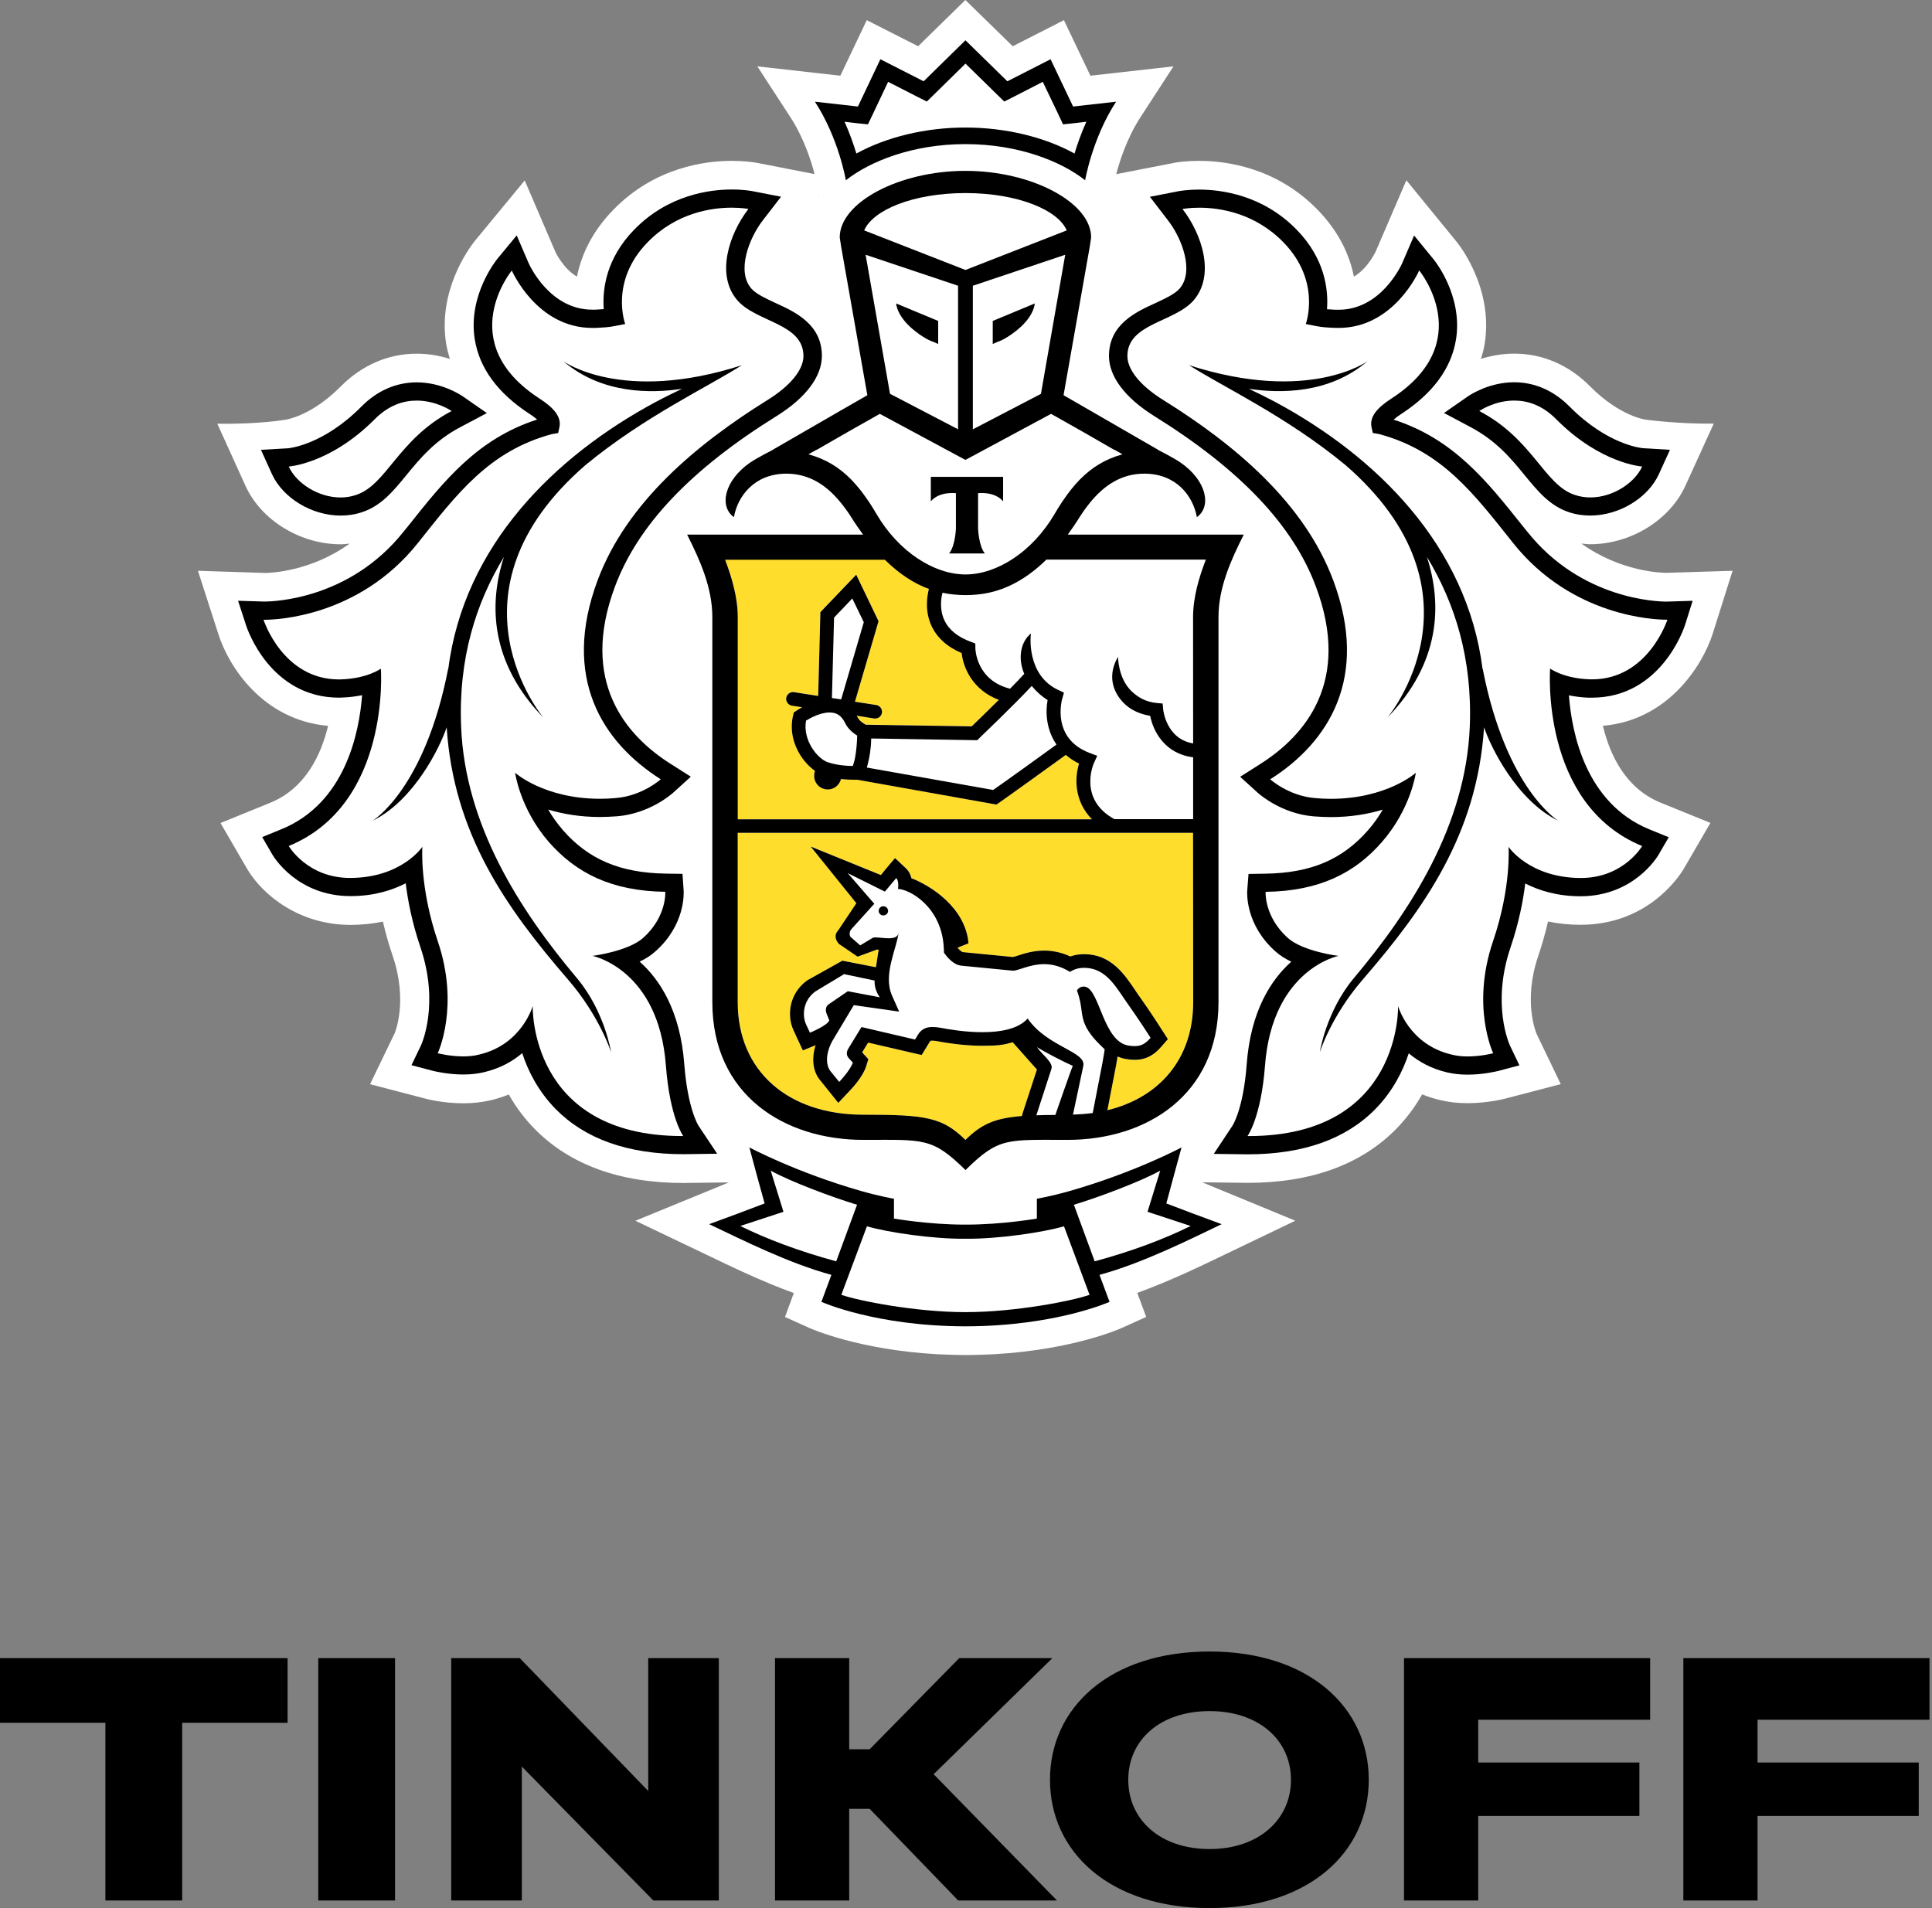 <svg width="81" height="80" viewBox="0 0 81 80" fill="none" xmlns="http://www.w3.org/2000/svg">
<rect x="0" y="0" width="81" height="80" fill="#808080" stroke="none"/>
<g clip-path="url(#clip0_2171_15696)">
<path d="M71.804 26.575L72.639 23.931L69.876 24.017C69.642 24.017 67.946 23.97 66.299 22.789C66.422 22.801 66.545 22.818 66.67 22.818C68.364 22.818 70.004 21.809 70.66 20.367L71.85 17.761C70.36 17.78 68.997 17.595 68.997 17.595C68.985 17.592 67.912 17.457 66.67 16.203C65.779 15.303 64.677 14.827 63.483 14.827C62.961 14.827 62.494 14.92 62.092 15.046C62.155 14.834 62.215 14.62 62.248 14.399C62.629 11.96 61.04 10.099 61.04 10.101L58.963 7.558L57.676 10.546C57.671 10.556 57.346 11.255 56.763 11.598C56.588 10.72 56.157 9.733 55.235 8.788C53.497 7.008 51.382 6.744 50.275 6.744C49.762 6.744 49.396 6.798 49.307 6.813L46.799 7.301C46.943 6.746 47.252 5.782 47.815 4.914L49.199 2.782L45.716 3.174L44.606 0.845L42.459 1.939L40.474 0L38.493 1.939L36.339 0.845L35.232 3.174L31.751 2.782L33.138 4.914C33.701 5.782 34.009 6.744 34.151 7.298L31.759 6.832L31.677 6.818C31.556 6.798 31.193 6.744 30.678 6.744C29.571 6.744 27.455 7.01 25.722 8.788C24.798 9.73 24.367 10.72 24.189 11.598C23.611 11.26 23.289 10.57 23.289 10.57L21.999 7.565L19.888 10.125C19.63 10.456 18.357 12.205 18.704 14.404C18.74 14.623 18.798 14.837 18.86 15.049C18.461 14.922 17.994 14.829 17.471 14.829C16.278 14.829 15.175 15.306 14.282 16.205C13.045 17.454 11.976 17.595 11.986 17.595C11.986 17.595 10.857 17.795 9.11 17.764L10.292 20.369C10.949 21.814 12.59 22.82 14.282 22.82C14.41 22.82 14.533 22.804 14.658 22.792C13.016 23.972 11.319 24.02 11.115 24.022L8.299 23.931L9.151 26.573C9.579 27.934 11.011 30.19 13.755 30.433C13.457 31.67 12.795 33.055 11.341 33.652L9.245 34.506L10.388 36.474C11.033 37.535 12.547 38.778 14.704 38.778C15.17 38.775 15.62 38.73 16.054 38.64C16.165 39.125 16.304 39.611 16.468 40.091C17.11 41.981 16.557 43.299 16.55 43.313L15.515 45.457L17.825 46.059C17.854 46.069 18.552 46.257 19.426 46.257C19.823 46.257 20.201 46.216 20.557 46.133C20.827 46.071 21.084 45.988 21.332 45.888C21.63 46.419 21.994 46.902 22.418 47.335C23.898 48.836 25.994 49.598 28.651 49.598H28.661L30.558 49.574L26.639 51.182L29.614 52.603C30.695 53.124 31.978 53.741 33.282 54.212L32.911 55.216L33.937 55.678C34.028 55.718 35.999 56.591 39.278 56.777C39.278 56.777 40.069 56.813 40.505 56.813C40.941 56.813 41.723 56.775 41.723 56.775C44.979 56.584 46.936 55.72 47.028 55.678L48.055 55.214L47.68 54.207C49.023 53.721 50.352 53.081 51.386 52.582L54.306 51.18L50.4 49.569L52.303 49.593C54.963 49.593 57.062 48.831 58.54 47.328C58.961 46.897 59.324 46.414 59.625 45.883C59.873 45.983 60.133 46.066 60.403 46.128C60.756 46.212 61.134 46.252 61.531 46.252C62.391 46.252 63.096 46.064 63.115 46.059L65.435 45.453L64.424 43.349C64.4 43.294 63.847 41.978 64.489 40.087C64.653 39.603 64.79 39.118 64.901 38.635C65.337 38.725 65.791 38.773 66.261 38.773C69.007 38.773 70.324 36.862 70.579 36.448L71.71 34.502L69.614 33.65C68.157 33.053 67.498 31.665 67.202 30.43C69.907 30.202 71.361 27.946 71.804 26.575ZM34.334 8.21L34.305 8.217L34.329 8.186L34.334 8.21Z" fill="white"/>
<path d="M40.478 8.094C38.259 8.096 36.596 8.815 36.232 9.659L40.478 11.316L44.724 9.659C44.363 8.815 42.7 8.096 40.478 8.094Z" fill="white"/>
<path d="M40.52 51.937H40.516H40.479H40.439H40.436C39.091 51.947 37.24 51.673 36.347 51.416L35.273 54.288C35.981 54.538 38.378 55.014 40.479 55.014C42.576 55.014 44.975 54.536 45.681 54.288L44.61 51.416C43.714 51.675 41.866 51.947 40.52 51.937Z" fill="white"/>
<path d="M48.643 49.082C47.844 49.529 46.061 50.2 45.023 50.512L45.895 52.885C47.5 52.452 48.824 51.945 49.919 51.402L48.111 50.807L48.643 49.082Z" fill="white"/>
<path d="M32.313 49.082L32.847 50.807L31.037 51.402C32.13 51.945 33.461 52.452 35.059 52.885L35.93 50.512C34.898 50.2 33.112 49.527 32.313 49.082Z" fill="white"/>
<path d="M40.476 5.347C42.149 5.347 43.79 5.742 45.052 6.437C45.167 6.054 45.328 5.59 45.547 5.104L45.071 5.161L44.57 5.214L44.358 4.764L43.721 3.431L42.558 4.031L42.105 4.26L41.745 3.907L40.481 2.67L39.22 3.907L38.859 4.26L38.406 4.031L37.237 3.431L36.606 4.764L36.389 5.214L35.889 5.161L35.412 5.104C35.631 5.592 35.79 6.054 35.908 6.437C37.172 5.742 38.808 5.347 40.476 5.347Z" fill="white"/>
<path d="M66.017 20.748C66.234 20.822 66.455 20.855 66.674 20.855C67.62 20.855 68.534 20.25 68.85 19.558C68.85 19.558 67.114 19.453 65.249 17.581C64.655 16.974 64.026 16.793 63.487 16.793C62.65 16.793 62.022 17.231 62.022 17.231C64.274 18.416 64.734 20.32 66.017 20.748Z" fill="white"/>
<path d="M14.281 20.855C14.5 20.855 14.721 20.822 14.933 20.748C16.221 20.32 16.683 18.416 18.936 17.231C18.936 17.231 18.305 16.793 17.472 16.793C16.931 16.793 16.302 16.974 15.706 17.581C13.843 19.453 12.107 19.558 12.107 19.558C12.418 20.25 13.335 20.855 14.281 20.855Z" fill="white"/>
<path d="M66.626 28.483C66.665 28.486 66.699 28.486 66.739 28.486C69.101 28.486 69.902 25.985 69.902 25.985H69.856C69.423 25.985 65.912 25.885 63.43 22.765C61.796 20.714 60.458 18.91 57.812 18.201L57.553 18.156L57.495 17.894C57.422 17.494 57.699 17.121 58.328 16.716C61.976 14.353 59.5 11.341 59.5 11.341C59.5 11.341 58.458 13.751 56.125 13.751C56.07 13.751 56.01 13.749 55.952 13.749C55.687 13.735 55.432 13.725 55.175 13.671L54.744 13.587C54.744 13.587 55.408 11.8 53.805 10.158C52.597 8.918 51.126 8.709 50.277 8.709C49.848 8.709 49.576 8.764 49.576 8.764C50.382 9.806 50.965 11.534 50.033 12.6C49.23 13.516 47.266 13.561 47.266 14.927C47.266 15.505 47.812 16.181 48.794 16.788C51.747 18.627 54.679 21.066 55.897 24.336C57.42 28.414 55.704 31.12 53.254 32.671C53.254 32.671 54.022 33.371 55.136 33.459C55.362 33.48 55.584 33.49 55.791 33.49C58.142 33.49 59.358 32.4 59.358 32.4C59.358 32.4 59.158 33.906 57.933 35.306C56.804 36.598 55.321 37.357 53.061 37.39C53.061 37.39 52.989 38.428 53.99 39.325C54.631 39.891 56.111 40.077 56.111 40.077C56.111 40.077 53.34 40.631 53.035 44.676C52.869 46.868 52.303 47.629 52.303 47.629H52.354C58.782 47.629 58.616 42.178 58.616 42.178C58.616 42.178 59.064 43.791 60.857 44.212C61.074 44.27 61.305 44.291 61.526 44.291C62.104 44.291 62.605 44.158 62.605 44.158C62.605 44.158 61.666 42.199 62.597 39.46C63.37 37.188 63.245 35.503 63.245 35.503C63.245 35.503 64.111 36.798 66.258 36.81H66.28C68.068 36.81 68.848 35.47 68.848 35.47C64.561 33.711 64.985 28.034 64.985 28.034C64.985 28.034 65.541 28.443 66.626 28.483ZM65.336 34.413C63.594 33.564 62.491 31.308 62.224 30.494C61.935 34.968 59.726 38.073 57.143 41.062C55.803 42.611 55.336 44.117 55.336 44.117C55.336 44.117 55.593 42.411 56.753 41.021C59.163 38.159 61.452 34.596 61.623 30.477C61.74 27.603 60.992 25.271 59.825 23.351C60.477 25.352 60.385 27.803 58.169 30.09C58.169 30.09 62.58 24.862 56.412 19.503C53.942 17.463 51.242 16.205 49.851 15.312C54.876 16.933 57.329 15.148 57.329 15.148C55.723 16.524 53.646 16.5 52.359 16.302C52.708 16.471 53.071 16.647 53.463 16.854C57.699 19.129 61.507 22.872 62.157 28.057V28.017C63.144 33.107 65.336 34.413 65.336 34.413Z" fill="white"/>
<path d="M24.842 40.077C24.842 40.077 26.322 39.893 26.963 39.325C27.961 38.428 27.892 37.39 27.892 37.39C25.629 37.359 24.149 36.598 23.013 35.308C21.797 33.909 21.595 32.403 21.595 32.403C21.595 32.403 22.811 33.492 25.16 33.492C25.372 33.492 25.591 33.483 25.817 33.461C26.931 33.373 27.701 32.674 27.701 32.674C25.251 31.122 23.533 28.414 25.054 24.336C26.274 21.069 29.203 18.627 32.157 16.788C33.139 16.181 33.685 15.507 33.685 14.927C33.685 13.561 31.723 13.516 30.919 12.6C29.988 11.534 30.573 9.804 31.377 8.764C31.377 8.764 31.11 8.709 30.679 8.709C29.831 8.709 28.361 8.918 27.153 10.158C25.545 11.8 26.212 13.587 26.212 13.587L25.781 13.671C25.523 13.725 25.266 13.735 25.003 13.749C24.943 13.749 24.89 13.751 24.832 13.751C22.495 13.751 21.458 11.343 21.458 11.343C21.458 11.343 18.981 14.356 22.628 16.719C23.256 17.123 23.53 17.497 23.458 17.897L23.4 18.158L23.136 18.204C20.495 18.913 19.155 20.716 17.52 22.768C15.044 25.883 11.537 25.985 11.099 25.985H11.051C11.051 25.985 11.852 28.486 14.213 28.486C14.252 28.486 14.286 28.486 14.326 28.483C15.412 28.445 15.97 28.034 15.97 28.034C15.97 28.034 16.389 33.709 12.107 35.47C12.107 35.47 12.887 36.81 14.675 36.81H14.697C16.846 36.798 17.711 35.503 17.711 35.503C17.711 35.503 17.585 37.188 18.356 39.46C19.287 42.199 18.353 44.158 18.353 44.158C18.353 44.158 18.854 44.291 19.429 44.291C19.653 44.291 19.882 44.27 20.096 44.212C21.886 43.791 22.337 42.178 22.337 42.178C22.337 42.178 22.173 47.629 28.602 47.629H28.647C28.647 47.629 28.084 46.868 27.921 44.676C27.612 40.631 24.842 40.077 24.842 40.077ZM23.81 41.062C21.227 38.073 19.02 34.968 18.729 30.494C18.462 31.305 17.364 33.564 15.621 34.413C15.621 34.413 17.812 33.107 18.796 28.017V28.057C19.448 22.875 23.254 19.129 27.492 16.854C27.88 16.645 28.248 16.469 28.594 16.302C27.307 16.5 25.23 16.524 23.624 15.148C23.624 15.148 26.077 16.933 31.1 15.312C29.709 16.205 27.011 17.463 24.541 19.503C18.37 24.862 22.784 30.09 22.784 30.09C20.565 27.8 20.476 25.352 21.128 23.351C19.959 25.273 19.212 27.603 19.333 30.477C19.501 34.596 21.79 38.159 24.195 41.021C25.357 42.409 25.619 44.117 25.619 44.117C25.619 44.117 25.148 42.611 23.81 41.062Z" fill="white"/>
<path d="M35.724 20.145C35.83 20.257 35.934 20.378 36.032 20.5C36.056 20.528 36.078 20.555 36.102 20.588C36.194 20.709 36.288 20.838 36.377 20.969C36.396 20.995 36.415 21.026 36.437 21.057C36.545 21.218 36.646 21.385 36.747 21.556C37.674 23.139 39.159 24.083 40.475 24.086C41.794 24.083 43.275 23.139 44.206 21.556C44.309 21.38 44.413 21.209 44.521 21.049C44.538 21.026 44.555 21.004 44.569 20.98C44.661 20.845 44.757 20.712 44.858 20.583C44.88 20.555 44.899 20.531 44.918 20.507C45.022 20.381 45.128 20.257 45.236 20.143C45.255 20.124 45.27 20.107 45.287 20.093C45.758 19.615 46.322 19.25 47.058 19.048L46.731 18.86H46.712L45.407 18.111L44.066 17.352L40.485 19.279L40.475 19.272L40.468 19.279L36.884 17.352L35.546 18.108L34.239 18.858H34.225L33.893 19.046C34.632 19.248 35.192 19.607 35.666 20.086C35.688 20.105 35.703 20.126 35.724 20.145ZM39.027 19.991H40.543H42.057V21.018C41.7 20.588 41.007 20.676 41.007 20.676V22.158C41.007 22.158 41.034 22.887 41.291 23.203H40.543H39.792C40.054 22.889 40.078 22.158 40.078 22.158V20.676C40.078 20.676 39.388 20.588 39.027 21.018V19.991Z" fill="white"/>
<path d="M40.166 17.997V11.979L36.291 10.68L37.314 16.512L40.166 17.997ZM39.333 13.457V14.423L39.146 14.337C39.136 14.33 38.861 14.268 38.38 13.892C37.586 13.283 37.572 12.722 37.572 12.722L39.333 13.457Z" fill="white"/>
<path d="M43.644 16.512L44.662 10.68L40.789 11.979V17.997L43.644 16.512ZM41.622 13.457L43.383 12.724C43.383 12.724 43.369 13.285 42.572 13.895C42.093 14.271 41.817 14.332 41.807 14.34L41.619 14.425V13.457H41.622Z" fill="white"/>
<path d="M34.687 31.948C35.065 32.084 35.522 32.113 35.756 32.113C35.765 32.084 35.777 32.048 35.789 32.006C35.811 31.936 35.83 31.87 35.845 31.794C35.91 31.461 35.934 31.082 35.939 30.84C35.78 30.742 35.556 30.568 35.431 30.309C35.286 30.009 35.082 29.871 34.781 29.871C34.391 29.871 33.972 30.102 33.794 30.211C33.652 31.042 34.271 31.796 34.687 31.948Z" fill="white"/>
<path d="M43.258 28.756C42.539 29.529 41.131 30.876 41.061 30.945L40.977 31.031L36.526 30.962C36.524 31.397 36.452 31.768 36.382 32.04C36.37 32.085 36.358 32.133 36.346 32.18L41.641 33.12C42.192 32.739 43.708 31.645 44.295 31.216C43.867 30.598 43.826 29.865 43.923 29.348C43.643 29.17 43.429 28.97 43.258 28.756Z" fill="white"/>
<path d="M43.861 23.462C42.835 24.469 41.851 24.84 40.972 24.926C40.814 24.942 40.652 24.952 40.489 24.952H40.477H40.467C40.303 24.952 40.14 24.942 39.981 24.926C39.827 24.911 39.666 24.887 39.504 24.852C39.446 25.078 39.374 25.552 39.581 25.999C39.767 26.406 40.144 26.708 40.696 26.908L40.881 26.979L40.883 27.177C40.883 27.236 40.927 28.516 42.339 28.871C42.571 28.635 42.78 28.424 42.934 28.248C42.645 27.577 42.797 26.891 43.215 26.556C43.196 26.627 43.014 28.307 44.376 28.93L44.599 29.035L44.532 29.271C44.511 29.342 44.056 30.967 45.704 31.572L45.996 31.681L45.865 31.962C45.837 32.024 45.189 33.499 46.713 34.337H50.017V31.743C48.843 31.601 48.345 30.668 48.217 30.006C47.67 29.913 47.247 29.68 46.958 29.299C46.265 28.398 46.862 27.572 46.869 27.526C46.867 27.534 46.869 28.414 47.418 28.957C47.69 29.218 48.012 29.421 48.501 29.466L48.742 29.487L48.763 29.73C48.768 29.782 48.901 30.972 50.02 31.16L50.017 25.863C50.017 25.042 50.26 24.216 50.552 23.455H43.861V23.462Z" fill="white"/>
<path d="M34.968 25.889L34.879 29.264L35.266 29.321L36.215 26.084L35.733 25.09L34.968 25.889Z" fill="white"/>
<path d="M45.423 41.364C45.452 41.364 45.486 41.369 45.517 41.376C46.106 41.543 46.256 43.646 47.291 43.834C47.392 43.856 47.486 43.86 47.568 43.86C47.866 43.86 48.044 43.734 48.237 43.511C48.237 43.511 47.717 42.702 47.327 42.157C46.809 41.443 46.407 40.579 45.445 40.579C45.423 40.579 45.394 40.579 45.37 40.581C45.052 40.598 44.858 40.75 44.858 40.75C44.468 40.508 44.104 40.424 43.774 40.424C43.17 40.424 42.701 40.698 42.467 40.698H42.458L40.306 40.489C39.969 40.458 39.704 40.122 39.608 39.991C39.584 39.955 39.572 39.934 39.572 39.934C39.572 39.877 39.572 39.817 39.567 39.765C39.495 38.026 38.133 37.281 37.649 37.269C37.649 37.269 37.707 36.938 37.574 36.812L37.1 37.381L35.543 36.607L36.652 37.89L35.711 38.935C35.593 39.054 35.608 39.215 35.656 39.282L36.063 39.637L36.578 39.327C36.604 39.308 36.65 39.303 36.708 39.303C36.85 39.303 37.064 39.339 37.257 39.339C37.466 39.339 37.649 39.294 37.671 39.099C37.605 39.744 37.001 40.864 37.399 41.745L37.692 42.409L35.791 42.138L34.9 43.625C34.626 44.12 34.582 44.655 34.847 44.945L35.179 45.357C35.179 45.357 35.646 44.867 35.752 44.546L35.601 44.382C35.473 44.243 35.48 44.12 35.557 43.97L36.116 43.054L38.361 43.577L38.479 43.377C38.631 43.127 38.85 43.051 39.091 43.051C39.189 43.051 39.29 43.063 39.396 43.08C39.813 43.161 40.499 43.27 41.184 43.27C41.938 43.27 42.684 43.137 43.081 42.697C43.895 43.889 45.543 44.079 45.413 44.684L44.98 46.725C45.267 46.714 45.543 46.694 45.806 46.659L46.217 44.534C46.263 44.303 46.306 43.991 46.306 43.991C46.148 43.832 45.762 43.494 45.546 43.085C45.255 42.533 45.413 42.245 45.141 41.526C45.151 41.531 45.233 41.364 45.423 41.364ZM37.023 38.38C36.912 38.378 36.833 38.285 36.838 38.175C36.847 38.071 36.937 37.987 37.045 37.997C37.156 38.002 37.235 38.097 37.23 38.202C37.22 38.306 37.129 38.387 37.023 38.38Z" fill="white"/>
<path d="M33.957 43.296C33.957 43.296 34.701 42.994 34.768 42.777L34.669 42.532C34.6 42.373 34.609 42.199 34.744 42.104L35.548 41.554L36.891 41.809C36.891 41.809 36.648 41.509 36.672 41.107L35.392 40.838L34.183 41.566C33.666 41.949 33.627 42.575 33.798 42.946L33.957 43.296Z" fill="white"/>
<path d="M43.449 46.756C43.69 46.747 43.955 46.742 44.246 46.742C44.246 46.742 44.937 44.745 44.975 44.681C44.588 44.512 43.784 44.091 43.473 43.898C43.678 44.201 44.176 44.548 44.078 44.815L43.449 46.756Z" fill="white"/>
<path d="M50.025 34.914H30.932V42.015C30.932 44.918 33.057 46.736 36.193 46.736C38.814 46.736 39.505 46.836 40.48 47.792C41.151 47.131 41.707 46.883 42.848 46.791L42.875 46.681L43.476 44.842C43.443 44.801 42.458 43.695 42.458 43.695C42.068 43.823 41.741 43.845 41.19 43.845C40.624 43.845 39.986 43.78 39.296 43.652C39.226 43.635 39.161 43.63 39.096 43.63C39.011 43.63 39.004 43.638 38.983 43.678L38.862 43.873L38.643 44.23L38.232 44.137L36.4 43.712L36.15 44.121L36.188 44.163L36.412 44.406L36.313 44.723C36.179 45.137 35.741 45.62 35.608 45.753L35.151 46.239L34.734 45.717L34.422 45.33C34.092 44.965 34.015 44.406 34.2 43.821C34.195 43.826 34.188 43.828 34.181 43.828L33.663 44.04L33.43 43.54L33.266 43.185C32.985 42.562 33.088 41.651 33.846 41.101L35.322 40.278L36.725 40.551C36.759 40.418 36.809 39.942 36.85 39.821C36.824 39.819 36.797 39.811 36.771 39.811L35.962 40.109L35.182 39.576C35.182 39.576 34.877 39.285 35.153 38.995L35.909 37.865L33.996 35.49L36.937 36.684L37.132 36.444L37.529 35.975L37.979 36.399C38.107 36.52 38.179 36.67 38.215 36.82C39.026 37.132 40.477 38.053 40.605 39.55L40.15 39.73V39.742C40.254 39.864 40.34 39.914 40.367 39.918L42.465 40.123C42.518 40.114 42.586 40.09 42.66 40.068C42.92 39.98 43.313 39.854 43.777 39.854C44.155 39.854 44.521 39.94 44.872 40.102C45.002 40.054 45.161 40.018 45.344 40.006L45.445 40.004C46.569 40.004 47.127 40.834 47.575 41.496C47.65 41.61 47.724 41.72 47.801 41.827C48.194 42.374 48.706 43.176 48.728 43.209L48.959 43.566L48.675 43.892C48.456 44.142 48.129 44.435 47.566 44.435C47.45 44.435 47.322 44.423 47.185 44.397C47.065 44.375 46.957 44.34 46.851 44.297C46.834 44.406 46.812 44.537 46.791 44.649L46.422 46.548C48.624 46.012 50.023 44.368 50.023 42.017L50.025 34.914Z" fill="#FFDD2D"/>
<path d="M30.932 34.343H45.78C45.038 33.587 45.048 32.628 45.238 32.004C45.022 31.902 44.843 31.778 44.685 31.645C44.105 32.069 42.333 33.344 41.871 33.663L41.772 33.73L35.945 32.687H35.827C35.688 32.687 35.483 32.683 35.259 32.656C35.197 32.916 34.971 33.094 34.711 33.094C34.682 33.094 34.648 33.092 34.617 33.085C34.465 33.059 34.333 32.982 34.244 32.856C34.152 32.733 34.116 32.585 34.143 32.433L34.164 32.309C33.562 31.89 33.009 30.955 33.255 29.97L33.279 29.865L33.363 29.806C33.375 29.796 33.476 29.73 33.625 29.644L33.202 29.58C33.043 29.551 32.937 29.406 32.961 29.251C32.987 29.094 33.137 28.982 33.293 29.013L34.301 29.17L34.393 25.658L35.895 24.087L36.831 26.036L35.842 29.416L36.732 29.553C36.889 29.577 36.997 29.722 36.973 29.882C36.949 30.022 36.829 30.12 36.687 30.12C36.672 30.12 36.655 30.12 36.641 30.117L35.916 30.001C35.926 30.022 35.941 30.034 35.95 30.058C36.027 30.215 36.198 30.329 36.299 30.377L40.742 30.446C40.93 30.265 41.397 29.813 41.876 29.335C40.783 28.925 40.386 27.992 40.319 27.374C39.707 27.117 39.286 26.731 39.053 26.229C38.769 25.608 38.87 24.987 38.944 24.685C38.352 24.471 37.729 24.08 37.093 23.457H30.402C30.689 24.218 30.932 25.044 30.932 25.865V34.343Z" fill="#FFDD2D"/>
<path d="M37.047 37.997C36.939 37.987 36.847 38.071 36.84 38.175C36.833 38.285 36.915 38.377 37.026 38.38C37.131 38.389 37.225 38.308 37.235 38.201C37.235 38.097 37.158 37.999 37.047 37.997Z" fill="black"/>
<path d="M49.998 50.873L48.898 50.456L49.202 49.333L49.536 48.107C49.536 48.107 47.587 49.152 44.84 49.937C44.06 50.159 43.471 50.259 43.471 50.259V51.091C43.471 51.091 42.003 51.344 40.518 51.344H40.501H40.479H40.45H40.433C38.948 51.344 37.48 51.091 37.48 51.091V50.259C37.48 50.259 36.888 50.159 36.111 49.937C33.364 49.152 31.417 48.107 31.417 48.107L31.747 49.333L32.057 50.456L30.955 50.873L29.732 51.325C31.136 51.993 33.078 52.969 34.857 53.45L34.438 54.582C34.438 54.582 36.693 55.598 40.45 55.608V55.61H40.462H40.479H40.494H40.503V55.608C44.265 55.598 46.518 54.582 46.518 54.582L46.097 53.45C47.876 52.969 49.823 51.993 51.219 51.325L49.998 50.873ZM31.037 51.401L32.847 50.806L32.313 49.081C33.109 49.528 34.898 50.199 35.932 50.511L35.059 52.883C33.461 52.448 32.13 51.941 31.037 51.401ZM40.479 55.013C38.378 55.013 35.978 54.535 35.273 54.287L36.346 51.415C37.237 51.672 39.09 51.946 40.436 51.936H40.438H40.479H40.515H40.52C41.865 51.946 43.714 51.672 44.609 51.415L45.68 54.287C44.975 54.537 42.578 55.013 40.479 55.013ZM45.895 52.883L45.023 50.511C46.061 50.199 47.844 49.528 48.643 49.081L48.111 50.806L49.919 51.401C48.824 51.941 47.5 52.448 45.895 52.883Z" fill="black"/>
<path d="M40.477 6.042C42.715 6.042 44.506 6.775 45.495 7.558C45.495 7.558 45.789 5.808 46.792 4.264L44.99 4.466L44.046 2.484L42.234 3.408L40.477 1.689L38.724 3.408L36.91 2.484L35.969 4.466L34.166 4.264C35.17 5.808 35.463 7.558 35.463 7.558C36.455 6.775 38.241 6.042 40.477 6.042ZM35.887 5.161L36.388 5.214L36.604 4.764L37.235 3.431L38.404 4.029L38.857 4.257L39.218 3.905L40.479 2.667L41.743 3.905L42.104 4.257L42.556 4.029L43.719 3.431L44.357 4.764L44.568 5.214L45.069 5.161L45.545 5.104C45.327 5.592 45.165 6.054 45.05 6.437C43.789 5.742 42.147 5.347 40.474 5.347C38.809 5.347 37.17 5.742 35.904 6.437C35.786 6.054 35.627 5.59 35.408 5.104L35.887 5.161Z" fill="black"/>
<path d="M66.738 29.251C69.634 29.251 70.601 26.339 70.642 26.215L70.965 25.189L69.879 25.223H69.874C69.492 25.223 66.298 25.139 64.033 22.293L63.819 22.029C62.338 20.168 60.935 18.4 58.427 17.594C58.499 17.529 58.603 17.448 58.745 17.358C60.076 16.492 60.851 15.44 61.046 14.219C61.33 12.382 60.146 10.919 60.093 10.859L59.287 9.874L58.784 11.043C58.75 11.116 57.903 12.987 56.122 12.987H55.989C55.867 12.98 55.751 12.975 55.635 12.965C55.698 12.13 55.544 10.838 54.36 9.627C52.937 8.168 51.19 7.949 50.275 7.949C49.787 7.949 49.462 8.009 49.428 8.013L48.21 8.251L48.961 9.229C49.551 9.984 50.085 11.376 49.452 12.104C49.25 12.335 48.834 12.523 48.434 12.711C47.613 13.084 46.494 13.603 46.494 14.926C46.494 15.783 47.166 16.678 48.384 17.439C51.989 19.681 54.213 22.02 55.173 24.602C56.658 28.573 54.721 30.838 52.839 32.031L51.994 32.568L52.733 33.239C52.831 33.325 53.736 34.113 55.072 34.227C55.325 34.244 55.568 34.258 55.794 34.258C56.651 34.258 57.38 34.125 57.972 33.946C57.809 34.229 57.609 34.517 57.356 34.808C56.281 36.04 54.957 36.602 53.053 36.63L52.345 36.642L52.29 37.344C52.283 37.484 52.23 38.786 53.477 39.893C53.667 40.064 53.898 40.205 54.138 40.321C53.294 41.073 52.434 42.382 52.268 44.626C52.129 46.498 51.676 47.191 51.671 47.198L50.889 48.378L52.302 48.397C54.636 48.397 56.425 47.76 57.664 46.498C58.396 45.751 58.815 44.909 59.063 44.162C59.469 44.504 59.994 44.804 60.678 44.964C60.938 45.023 61.222 45.056 61.527 45.056C62.187 45.056 62.738 44.918 62.801 44.904L63.703 44.666L63.304 43.833C63.275 43.767 62.522 42.096 63.333 39.712C63.681 38.682 63.86 37.758 63.946 37.04C64.514 37.332 65.275 37.575 66.259 37.577C68.493 37.577 69.477 35.928 69.523 35.859L69.963 35.103L69.147 34.77C66.486 33.677 65.896 30.743 65.778 29.154C66.019 29.199 66.293 29.242 66.603 29.251H66.738ZM68.849 35.472C68.849 35.472 68.069 36.811 66.281 36.811H66.259C64.112 36.799 63.246 35.505 63.246 35.505C63.246 35.505 63.371 37.19 62.596 39.462C61.665 42.201 62.603 44.159 62.603 44.159C62.603 44.159 62.103 44.293 61.525 44.293C61.304 44.293 61.073 44.271 60.856 44.214C59.063 43.793 58.615 42.179 58.615 42.179C58.615 42.179 58.781 47.631 52.352 47.631H52.302C52.302 47.631 52.867 46.87 53.036 44.678C53.342 40.633 56.112 40.078 56.112 40.078C56.112 40.078 54.634 39.895 53.994 39.326C52.993 38.429 53.062 37.392 53.062 37.392C55.325 37.361 56.805 36.599 57.934 35.307C59.157 33.908 59.359 32.402 59.359 32.402C59.359 32.402 58.143 33.492 55.792 33.492C55.585 33.492 55.363 33.482 55.137 33.461C54.025 33.373 53.255 32.673 53.255 32.673C55.703 31.122 57.421 28.414 55.898 24.335C54.678 21.068 51.746 18.626 48.795 16.787C47.813 16.18 47.267 15.507 47.267 14.926C47.267 13.56 49.231 13.517 50.037 12.599C50.966 11.533 50.384 9.803 49.577 8.763C49.577 8.763 49.849 8.708 50.278 8.708C51.127 8.708 52.598 8.92 53.806 10.157C55.412 11.799 54.745 13.586 54.745 13.586L55.176 13.67C55.433 13.724 55.688 13.734 55.953 13.746C56.011 13.746 56.069 13.748 56.126 13.748C58.459 13.748 59.501 11.338 59.501 11.338C59.501 11.338 61.98 14.353 58.331 16.713C57.703 17.118 57.426 17.491 57.498 17.891L57.556 18.153L57.816 18.198C60.461 18.907 61.8 20.711 63.434 22.762C65.915 25.882 69.427 25.982 69.86 25.982H69.906C69.906 25.982 69.104 28.483 66.743 28.483C66.704 28.483 66.671 28.483 66.63 28.48C65.544 28.442 64.989 28.03 64.989 28.03C64.989 28.03 64.562 33.711 68.849 35.472Z" fill="black"/>
<path d="M61.653 17.907C62.734 18.476 63.362 19.238 63.913 19.913C64.455 20.572 64.97 21.208 65.773 21.472C66.06 21.57 66.363 21.615 66.671 21.615C67.88 21.615 69.093 20.884 69.552 19.873L70.014 18.859L68.895 18.792C68.842 18.79 67.403 18.662 65.8 17.041C65.14 16.377 64.344 16.027 63.485 16.027C62.435 16.027 61.658 16.546 61.571 16.598L60.541 17.315L61.653 17.907ZM63.487 16.794C64.026 16.794 64.654 16.974 65.249 17.581C67.114 19.454 68.849 19.559 68.849 19.559C68.534 20.249 67.62 20.856 66.674 20.856C66.455 20.856 66.236 20.822 66.017 20.748C64.734 20.32 64.274 18.416 62.019 17.232C62.019 17.232 62.649 16.794 63.487 16.794Z" fill="black"/>
<path d="M62.158 28.018V28.056C61.508 22.873 57.7 19.13 53.464 16.853C53.072 16.645 52.711 16.47 52.359 16.301C53.65 16.498 55.727 16.522 57.33 15.146C57.33 15.146 54.877 16.931 49.852 15.311C51.243 16.203 53.946 17.462 56.413 19.501C62.581 24.86 58.167 30.088 58.167 30.088C60.384 27.801 60.475 25.35 59.823 23.349C60.99 25.269 61.737 27.601 61.621 30.476C61.45 34.595 59.161 38.157 56.752 41.02C55.594 42.409 55.334 44.115 55.334 44.115C55.334 44.115 55.801 42.609 57.142 41.06C59.724 38.071 61.931 34.966 62.22 30.492C62.488 31.304 63.587 33.562 65.332 34.412C65.337 34.414 63.145 33.108 62.158 28.018Z" fill="black"/>
<path d="M29.283 47.194C29.28 47.187 28.833 46.495 28.689 44.622C28.52 42.378 27.663 41.069 26.816 40.317C27.061 40.203 27.288 40.063 27.478 39.889C28.722 38.782 28.669 37.481 28.662 37.34L28.614 36.638L27.901 36.627C26.002 36.596 24.676 36.034 23.6 34.804C23.35 34.513 23.148 34.225 22.984 33.942C23.576 34.121 24.301 34.254 25.16 34.254C25.391 34.254 25.629 34.24 25.882 34.223C27.218 34.109 28.123 33.324 28.224 33.235L28.963 32.564L28.118 32.027C26.229 30.832 24.298 28.567 25.781 24.598C26.741 22.016 28.963 19.677 32.573 17.435C33.791 16.674 34.458 15.779 34.458 14.922C34.458 13.599 33.341 13.078 32.52 12.707C32.121 12.519 31.704 12.331 31.502 12.1C30.867 11.374 31.403 9.98 31.991 9.226L32.746 8.248L31.524 8.01C31.488 8.005 31.168 7.945 30.677 7.945C29.762 7.945 28.019 8.164 26.595 9.623C25.408 10.836 25.252 12.129 25.312 12.961C25.196 12.971 25.081 12.976 24.96 12.983H24.83C23.044 12.983 22.2 11.113 22.166 11.039L21.663 9.87L20.849 10.855C20.804 10.915 19.615 12.381 19.903 14.216C20.096 15.436 20.871 16.488 22.202 17.354C22.346 17.445 22.448 17.526 22.52 17.59C20.014 18.396 18.613 20.167 17.133 22.028L16.919 22.292C14.656 25.138 11.456 25.221 11.073 25.221L9.982 25.188L10.315 26.213C10.353 26.337 11.318 29.25 14.216 29.25L14.356 29.245C14.661 29.235 14.936 29.195 15.181 29.147C15.061 30.735 14.471 33.669 11.807 34.763L10.993 35.096L11.434 35.853C11.477 35.922 12.464 37.571 14.702 37.571C15.679 37.569 16.44 37.326 17.01 37.033C17.097 37.752 17.275 38.675 17.624 39.706C18.435 42.09 17.68 43.76 17.651 43.827L17.251 44.66L18.156 44.898C18.216 44.912 18.772 45.05 19.429 45.05C19.737 45.05 20.021 45.017 20.277 44.957C20.962 44.798 21.492 44.498 21.894 44.155C22.139 44.903 22.561 45.745 23.29 46.492C24.532 47.753 26.318 48.391 28.652 48.391L30.068 48.372L29.283 47.194ZM28.599 47.63C22.171 47.63 22.334 42.178 22.334 42.178C22.334 42.178 21.887 43.791 20.094 44.213C19.879 44.27 19.651 44.291 19.427 44.291C18.849 44.291 18.351 44.158 18.351 44.158C18.351 44.158 19.285 42.199 18.353 39.461C17.583 37.188 17.708 35.503 17.708 35.503C17.708 35.503 16.844 36.798 14.695 36.809H14.673C12.885 36.809 12.105 35.47 12.105 35.47C16.39 33.711 15.968 28.034 15.968 28.034C15.968 28.034 15.412 28.443 14.324 28.483C14.286 28.486 14.25 28.486 14.211 28.486C11.848 28.486 11.049 25.985 11.049 25.985H11.097C11.532 25.985 15.039 25.885 17.521 22.765C19.155 20.714 20.496 18.913 23.136 18.201L23.401 18.156L23.458 17.894C23.531 17.495 23.256 17.121 22.628 16.716C18.979 14.354 21.458 11.341 21.458 11.341C21.458 11.341 22.496 13.749 24.833 13.749C24.89 13.749 24.943 13.747 25.004 13.747C25.266 13.732 25.526 13.723 25.781 13.668L26.212 13.585C26.212 13.585 25.545 11.798 27.153 10.156C28.361 8.916 29.832 8.707 30.679 8.707C31.11 8.707 31.377 8.761 31.377 8.761C30.573 9.804 29.991 11.531 30.92 12.597C31.724 13.514 33.685 13.559 33.685 14.925C33.685 15.503 33.139 16.179 32.157 16.785C29.203 18.625 26.272 21.066 25.054 24.333C23.533 28.412 25.249 31.118 27.702 32.672C27.702 32.672 26.931 33.371 25.817 33.459C25.591 33.481 25.372 33.49 25.16 33.49C22.811 33.49 21.596 32.4 21.596 32.4C21.596 32.4 21.798 33.907 23.013 35.306C24.149 36.598 25.629 37.359 27.892 37.39C27.892 37.39 27.964 38.428 26.963 39.325C26.32 39.891 24.842 40.077 24.842 40.077C24.842 40.077 27.615 40.631 27.918 44.676C28.084 46.868 28.645 47.63 28.645 47.63H28.599Z" fill="black"/>
<path d="M14.28 21.616C14.59 21.616 14.893 21.571 15.18 21.473C15.989 21.209 16.501 20.574 17.043 19.915C17.596 19.239 18.22 18.477 19.3 17.909L20.412 17.319L19.38 16.602C19.293 16.548 18.518 16.031 17.471 16.031C16.61 16.031 15.81 16.379 15.153 17.045C13.55 18.663 12.114 18.794 12.06 18.796L10.941 18.86L11.401 19.877C11.863 20.883 13.074 21.616 14.28 21.616ZM15.704 17.583C16.302 16.976 16.93 16.795 17.471 16.795C18.304 16.795 18.935 17.233 18.935 17.233C16.682 18.42 16.22 20.322 14.932 20.75C14.72 20.824 14.499 20.857 14.28 20.857C13.334 20.857 12.419 20.253 12.106 19.56C12.106 19.558 13.839 19.453 15.704 17.583Z" fill="black"/>
<path d="M19.333 30.478C19.212 27.603 19.959 25.271 21.128 23.351C20.476 25.352 20.565 27.803 22.784 30.09C22.784 30.09 18.37 24.862 24.541 19.503C27.011 17.464 29.711 16.205 31.1 15.313C26.077 16.933 23.624 15.148 23.624 15.148C25.227 16.524 27.304 16.5 28.595 16.3C28.246 16.469 27.88 16.645 27.492 16.852C23.251 19.13 19.446 22.873 18.794 28.055V28.015C17.809 33.105 15.619 34.411 15.619 34.411C17.362 33.562 18.459 31.306 18.727 30.492C19.018 34.966 21.225 38.071 23.807 41.06C25.148 42.609 25.62 44.115 25.62 44.115C25.62 44.115 25.357 42.409 24.195 41.019C21.79 38.161 19.501 34.597 19.333 30.478Z" fill="black"/>
<path d="M39.025 19.992V21.02C39.384 20.589 40.077 20.677 40.077 20.677V22.16C40.077 22.16 40.053 22.888 39.791 23.205H40.542H41.29C41.033 22.89 41.006 22.16 41.006 22.16V20.677C41.006 20.677 41.7 20.589 42.056 21.02V19.992H40.542H39.025Z" fill="black"/>
<path d="M38.381 13.893C38.86 14.27 39.137 14.331 39.146 14.338L39.334 14.424V13.456L37.572 12.723C37.572 12.725 37.589 13.284 38.381 13.893Z" fill="black"/>
<path d="M42.572 13.893C43.369 13.284 43.383 12.723 43.383 12.723L41.621 13.456V14.424L41.806 14.338C41.819 14.331 42.093 14.27 42.572 13.893Z" fill="black"/>
<path d="M45.746 9.953C45.746 8.485 43.245 7.164 40.484 7.164H40.482H40.475H40.467C37.707 7.164 35.206 8.485 35.206 9.953L35.261 10.315L36.364 16.57L35.257 17.206L32.392 18.86H32.402C32.402 18.86 31.757 19.186 31.459 19.388C30.368 20.138 30.137 21.23 30.77 21.682C30.927 20.792 31.639 19.859 32.972 19.859C33.933 19.859 34.664 20.349 35.257 21.085C35.408 21.27 35.553 21.468 35.687 21.682C35.853 21.951 36.02 22.186 36.186 22.415H28.809C29.35 23.493 29.865 24.635 29.865 25.875V42.018C29.865 45.925 32.905 47.791 36.193 47.791C38.734 47.791 39.076 47.676 40.479 49.057C41.875 47.674 42.217 47.791 44.761 47.791C48.051 47.791 51.086 45.925 51.086 42.018V25.875C51.086 24.635 51.602 23.493 52.145 22.415H44.766C44.93 22.189 45.096 21.951 45.262 21.682C45.399 21.468 45.541 21.27 45.69 21.085C46.287 20.347 47.016 19.859 47.977 19.859C49.31 19.859 50.02 20.79 50.179 21.682C50.812 21.23 50.583 20.138 49.486 19.388C49.192 19.186 48.547 18.86 48.547 18.86H48.557L45.693 17.206L44.59 16.57L45.693 10.315L45.746 9.953ZM36.291 10.681L40.167 11.98V17.998L37.314 16.511L36.291 10.681ZM37.093 23.464C37.728 24.09 38.352 24.478 38.944 24.692C38.867 24.994 38.766 25.618 39.052 26.239C39.286 26.738 39.709 27.124 40.318 27.381C40.386 28 40.78 28.93 41.875 29.342C41.396 29.82 40.929 30.27 40.739 30.453L36.299 30.384C36.198 30.334 36.027 30.222 35.95 30.063C35.94 30.041 35.926 30.029 35.918 30.006L36.643 30.122C36.66 30.125 36.674 30.125 36.689 30.125C36.828 30.125 36.951 30.029 36.975 29.887C36.999 29.727 36.891 29.582 36.734 29.558L35.844 29.42L36.833 26.044L35.897 24.095L34.395 25.665L34.303 29.178L33.295 29.02C33.138 28.99 32.989 29.104 32.963 29.259C32.939 29.413 33.045 29.558 33.203 29.587L33.627 29.651C33.475 29.737 33.377 29.803 33.365 29.813L33.278 29.872L33.254 29.977C33.008 30.962 33.565 31.898 34.164 32.316L34.142 32.44C34.118 32.592 34.152 32.74 34.243 32.864C34.33 32.99 34.465 33.066 34.614 33.092C34.645 33.097 34.679 33.099 34.708 33.099C34.968 33.099 35.194 32.921 35.259 32.661C35.483 32.687 35.687 32.692 35.827 32.692H35.945L41.772 33.732L41.87 33.668C42.335 33.346 44.104 32.071 44.684 31.65C44.843 31.786 45.021 31.909 45.238 32.012C45.05 32.635 45.038 33.594 45.782 34.351H30.931V25.877C30.931 25.056 30.688 24.23 30.402 23.469H37.093V23.464ZM44.294 31.217C43.705 31.645 42.188 32.74 41.639 33.12L36.344 32.181C36.356 32.133 36.368 32.088 36.38 32.04C36.45 31.769 36.52 31.398 36.525 30.962L40.975 31.034L41.059 30.948C41.127 30.881 42.537 29.535 43.257 28.759C43.428 28.971 43.642 29.173 43.921 29.351C43.825 29.865 43.866 30.598 44.294 31.217ZM35.43 30.31C35.555 30.57 35.781 30.743 35.938 30.841C35.933 31.084 35.909 31.462 35.844 31.795C35.829 31.869 35.81 31.938 35.788 32.007C35.776 32.05 35.764 32.086 35.755 32.114C35.521 32.114 35.062 32.086 34.686 31.95C34.27 31.797 33.649 31.043 33.793 30.213C33.974 30.103 34.39 29.872 34.78 29.872C35.081 29.87 35.285 30.01 35.43 30.31ZM34.879 29.266L34.968 25.894L35.733 25.092L36.215 26.087L35.266 29.323L34.879 29.266ZM44.246 46.746C43.957 46.746 43.69 46.751 43.449 46.76L44.08 44.821C44.179 44.552 43.68 44.207 43.476 43.905C43.786 44.098 44.59 44.519 44.978 44.688C44.937 44.75 44.246 46.746 44.246 46.746ZM46.224 44.542L45.813 46.665C45.55 46.701 45.272 46.72 44.985 46.732L45.418 44.69C45.548 44.083 43.9 43.895 43.086 42.703C42.689 43.146 41.94 43.276 41.189 43.276C40.504 43.276 39.818 43.167 39.401 43.086C39.295 43.07 39.194 43.058 39.096 43.058C38.855 43.058 38.636 43.132 38.484 43.384L38.364 43.584L36.118 43.06L35.56 43.974C35.48 44.121 35.475 44.248 35.603 44.386L35.755 44.55C35.651 44.873 35.184 45.361 35.184 45.361L34.85 44.95C34.585 44.657 34.628 44.124 34.905 43.629L35.796 42.142L37.697 42.413L37.401 41.746C37.004 40.866 37.608 39.745 37.673 39.1C37.651 39.295 37.471 39.338 37.259 39.338C37.067 39.338 36.852 39.303 36.71 39.303C36.655 39.303 36.607 39.307 36.58 39.326L36.065 39.636L35.658 39.281C35.61 39.212 35.593 39.053 35.714 38.934L36.655 37.892L35.543 36.609L37.1 37.382L37.574 36.814C37.704 36.94 37.649 37.27 37.649 37.27C38.135 37.282 39.497 38.027 39.57 39.764C39.575 39.817 39.575 39.876 39.575 39.933C39.575 39.933 39.587 39.955 39.61 39.99C39.707 40.121 39.972 40.457 40.309 40.488L42.46 40.697H42.47C42.706 40.697 43.175 40.423 43.777 40.423C44.104 40.423 44.47 40.507 44.86 40.749C44.86 40.749 45.055 40.597 45.373 40.58C45.397 40.578 45.423 40.578 45.447 40.578C46.412 40.578 46.812 41.44 47.329 42.156C47.719 42.701 48.239 43.51 48.239 43.51C48.047 43.736 47.868 43.86 47.57 43.86C47.488 43.86 47.394 43.852 47.293 43.834C46.258 43.645 46.109 41.542 45.519 41.375C45.488 41.366 45.454 41.364 45.425 41.364C45.235 41.364 45.151 41.53 45.151 41.53C45.421 42.246 45.264 42.536 45.553 43.089C45.77 43.498 46.155 43.836 46.314 43.995C46.314 44 46.27 44.309 46.224 44.542ZM34.669 42.534L34.768 42.779C34.703 42.993 33.957 43.298 33.957 43.298L33.796 42.951C33.625 42.58 33.661 41.953 34.181 41.57L35.389 40.842L36.669 41.111C36.645 41.513 36.888 41.813 36.888 41.813L35.545 41.559L34.742 42.108C34.607 42.201 34.597 42.375 34.669 42.534ZM46.427 46.548L46.795 44.65C46.814 44.538 46.838 44.407 46.855 44.297C46.959 44.34 47.069 44.376 47.19 44.397C47.327 44.423 47.454 44.435 47.57 44.435C48.133 44.435 48.461 44.143 48.679 43.893L48.964 43.567L48.733 43.21C48.711 43.174 48.201 42.375 47.806 41.827C47.729 41.72 47.654 41.613 47.58 41.497C47.132 40.835 46.571 40.005 45.447 40.005L45.346 40.007C45.161 40.019 45.002 40.055 44.874 40.102C44.52 39.938 44.157 39.855 43.779 39.855C43.315 39.855 42.922 39.981 42.662 40.069C42.588 40.09 42.52 40.114 42.467 40.124L40.366 39.919C40.34 39.914 40.253 39.864 40.15 39.74V39.731L40.605 39.55C40.477 38.053 39.023 37.133 38.212 36.821C38.176 36.671 38.104 36.521 37.976 36.4L37.524 35.976L37.127 36.447L36.932 36.688L33.99 35.493L35.904 37.868L35.148 38.998C34.871 39.288 35.177 39.579 35.177 39.579L35.957 40.109L36.766 39.812C36.794 39.812 36.819 39.819 36.845 39.822C36.806 39.943 36.756 40.419 36.722 40.552L35.319 40.278L33.844 41.102C33.086 41.651 32.982 42.563 33.264 43.186L33.427 43.541L33.661 44.04L34.176 43.829C34.183 43.826 34.19 43.824 34.195 43.819C34.01 44.404 34.084 44.961 34.416 45.328L34.729 45.718L35.146 46.239L35.603 45.754C35.738 45.62 36.174 45.137 36.308 44.723L36.407 44.407L36.183 44.164L36.147 44.121L36.397 43.712L38.229 44.138L38.641 44.231L38.86 43.874L38.98 43.679C39.002 43.638 39.009 43.631 39.093 43.631C39.158 43.631 39.223 43.638 39.293 43.653C39.983 43.781 40.621 43.845 41.187 43.845C41.736 43.845 42.063 43.824 42.456 43.696C42.456 43.696 43.44 44.8 43.474 44.842L42.872 46.679L42.845 46.791C41.705 46.882 41.148 47.129 40.477 47.793C39.502 46.837 38.811 46.736 36.19 46.736C33.054 46.736 30.929 44.919 30.929 42.016V34.917H50.02L50.025 42.016C50.027 44.371 48.629 46.013 46.427 46.548ZM50.555 23.464C50.263 24.226 50.02 25.051 50.02 25.872L50.023 31.169C48.904 30.984 48.771 29.791 48.766 29.739L48.745 29.496L48.504 29.475C48.018 29.43 47.695 29.225 47.423 28.963C46.874 28.421 46.872 27.54 46.874 27.533C46.867 27.578 46.27 28.404 46.964 29.306C47.255 29.687 47.676 29.92 48.222 30.013C48.35 30.674 48.848 31.607 50.023 31.75V34.344H46.72C45.197 33.506 45.842 32.031 45.873 31.969L46.003 31.688L45.712 31.579C44.063 30.974 44.516 29.346 44.54 29.278L44.607 29.04L44.383 28.935C43.021 28.311 43.206 26.629 43.223 26.56C42.804 26.896 42.653 27.581 42.942 28.252C42.785 28.428 42.576 28.642 42.347 28.875C40.937 28.521 40.893 27.238 40.893 27.179L40.891 26.981L40.706 26.91C40.154 26.707 39.777 26.405 39.591 25.998C39.382 25.549 39.456 25.078 39.514 24.852C39.675 24.887 39.837 24.913 39.991 24.925C40.15 24.942 40.313 24.951 40.477 24.951H40.487H40.499C40.662 24.951 40.824 24.942 40.983 24.925C41.861 24.84 42.845 24.466 43.871 23.462H50.555V23.464ZM45.409 18.11L46.713 18.86H46.732L47.06 19.048C46.323 19.25 45.76 19.614 45.288 20.092C45.272 20.107 45.255 20.126 45.238 20.142C45.129 20.256 45.021 20.38 44.92 20.506C44.901 20.53 44.882 20.556 44.86 20.582C44.759 20.711 44.665 20.842 44.573 20.98C44.559 21.004 44.542 21.027 44.525 21.049C44.417 21.208 44.313 21.38 44.21 21.556C43.281 23.138 41.798 24.083 40.479 24.085C39.163 24.083 37.68 23.138 36.751 21.556C36.65 21.384 36.549 21.218 36.441 21.056C36.419 21.025 36.4 20.994 36.38 20.968C36.289 20.837 36.198 20.709 36.104 20.587C36.08 20.554 36.058 20.528 36.034 20.499C35.933 20.378 35.829 20.256 35.726 20.145C35.704 20.128 35.69 20.107 35.668 20.087C35.194 19.609 34.633 19.247 33.894 19.048L34.226 18.86H34.241L35.545 18.11L36.886 17.351L40.467 19.278L40.475 19.271L40.484 19.278L44.066 17.351L45.409 18.11ZM43.642 16.513L40.787 18V11.98L44.66 10.681L43.642 16.513ZM40.477 11.319L36.231 9.66C36.592 8.815 38.258 8.097 40.477 8.094C42.699 8.097 44.364 8.815 44.723 9.66L40.477 11.319Z" fill="black"/>
<path d="M7.637 79.68V72.23H12.057V69.52H0V72.23H4.419V79.68H7.637ZM16.562 69.52H13.344V79.68H16.562V69.52ZM18.917 69.52V79.68H21.878V74.066L27.391 79.68H30.137V69.52H27.177V75.09L21.792 69.52H18.917ZM36.462 75.838L40.173 79.68H44.313L39.143 74.386L44.12 69.52H40.216L36.462 73.34H35.603V69.52H32.493V79.68H35.603V75.838H36.462ZM50.714 69.242C46.531 69.242 44.021 71.59 44.021 74.621C44.021 77.652 46.531 79.999 50.714 79.999C54.876 79.999 57.386 77.652 57.386 74.621C57.386 71.59 54.876 69.242 50.714 69.242ZM50.714 77.524C48.633 77.524 47.303 76.286 47.303 74.621C47.303 72.956 48.633 71.74 50.714 71.74C52.774 71.74 54.125 72.956 54.125 74.621C54.125 76.286 52.774 77.524 50.714 77.524ZM69.183 69.52H58.864V79.68H61.975V76.136H68.732V73.895H61.975V72.102H69.183V69.52ZM80.894 69.52H70.575V79.68H73.686V76.136H80.444V73.895H73.686V72.102H80.894V69.52Z" fill="black"/>
</g>
<defs>
<clipPath id="clip0_2171_15696">
<rect width="81" height="80" fill="white"/>
</clipPath>
</defs>
</svg>
